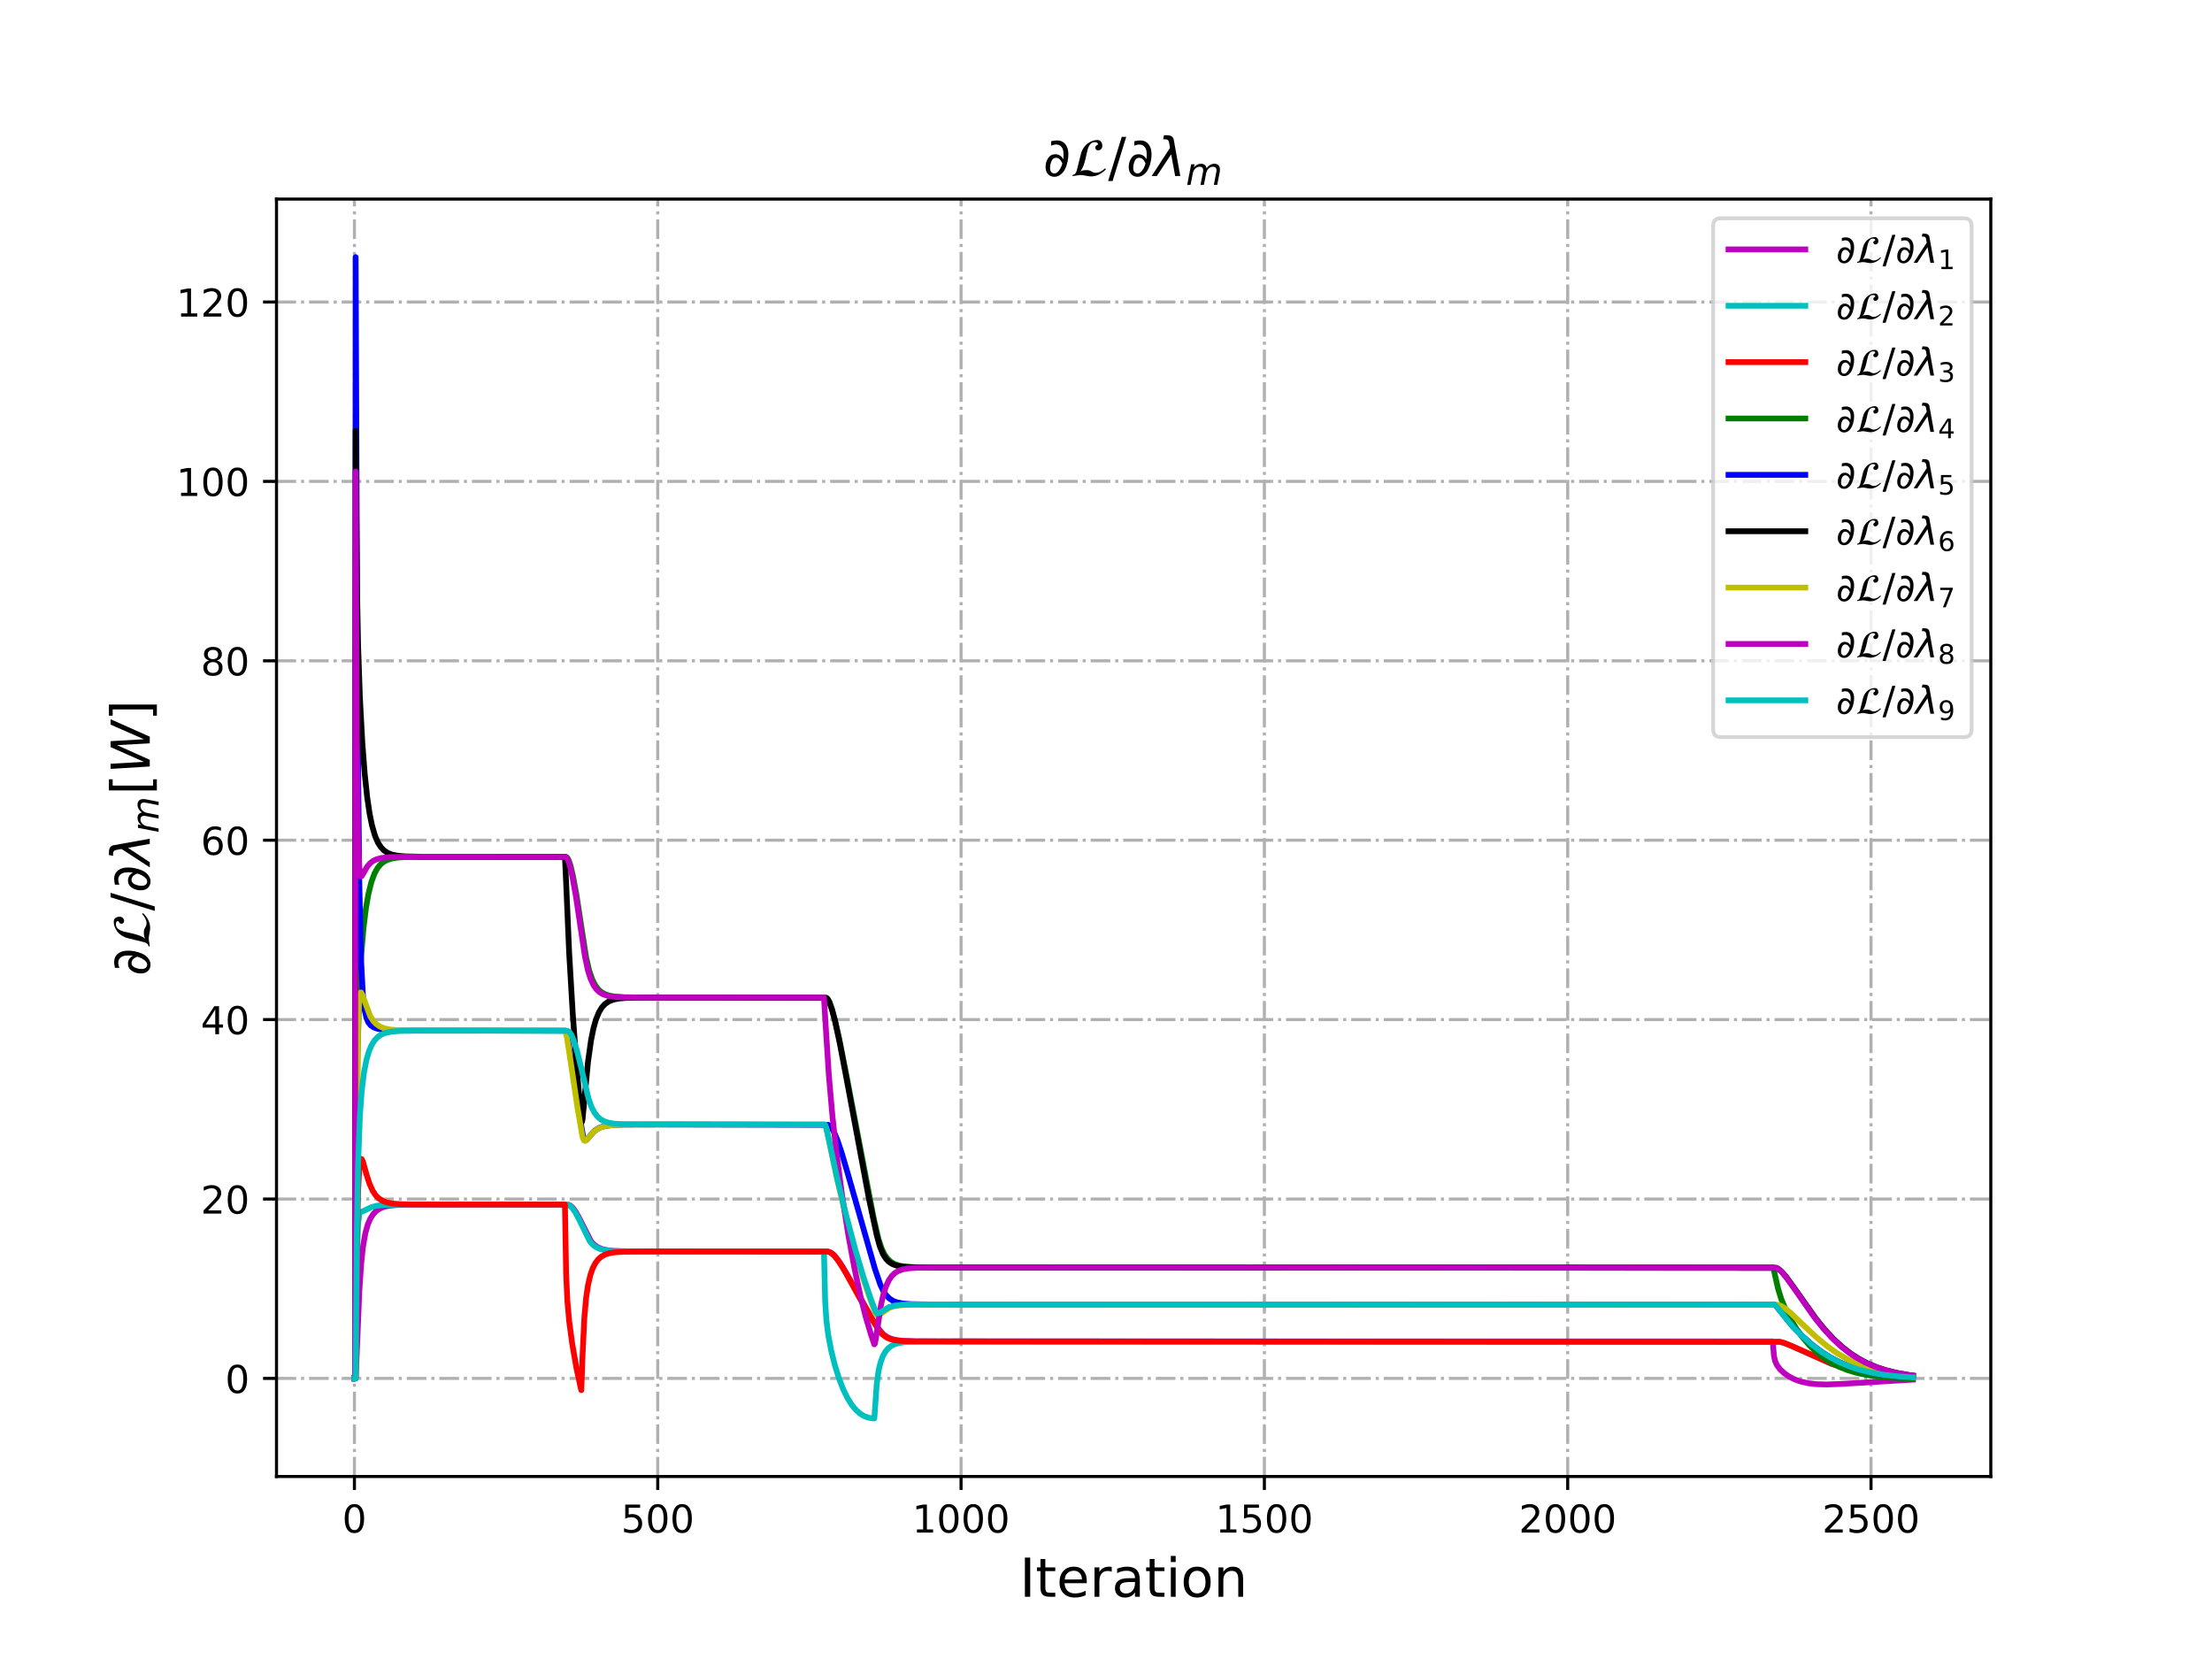 <?xml version="1.0" encoding="utf-8" standalone="no"?>
<!DOCTYPE svg PUBLIC "-//W3C//DTD SVG 1.1//EN"
  "http://www.w3.org/Graphics/SVG/1.1/DTD/svg11.dtd">
<!-- Created with matplotlib (http://matplotlib.org/) -->
<svg height="432pt" version="1.1" viewBox="0 0 576 432" width="576pt" xmlns="http://www.w3.org/2000/svg" xmlns:xlink="http://www.w3.org/1999/xlink">
 <defs>
  <style type="text/css">
*{stroke-linecap:butt;stroke-linejoin:round;}
  </style>
 </defs>
 <g id="figure_1">
  <g id="patch_1">
   <path d="M 0 432 
L 576 432 
L 576 0 
L 0 0 
z
" style="fill:#ffffff;"/>
  </g>
  <g id="axes_1">
   <g id="patch_2">
    <path d="M 72 384.48 
L 518.4 384.48 
L 518.4 51.84 
L 72 51.84 
z
" style="fill:#ffffff;"/>
   </g>
   <g id="matplotlib.axis_1">
    <g id="xtick_1">
     <g id="line2d_1">
      <path clip-path="url(#p333c4001db)" d="M 92.291 384.48 
L 92.291 51.84 
" style="fill:none;stroke:#b0b0b0;stroke-dasharray:5.12,1.28,0.8,1.28;stroke-dashoffset:0;stroke-width:0.8;"/>
     </g>
     <g id="line2d_2">
      <defs>
       <path d="M 0 0 
L 0 3.5 
" id="m60546b87ad" style="stroke:#000000;stroke-width:0.8;"/>
      </defs>
      <g>
       <use style="stroke:#000000;stroke-width:0.8;" x="92.291" xlink:href="#m60546b87ad" y="384.48"/>
      </g>
     </g>
     <g id="text_1">
      <!-- 0 -->
      <defs>
       <path d="M 31.781 66.406 
Q 24.172 66.406 20.328 58.906 
Q 16.5 51.422 16.5 36.375 
Q 16.5 21.391 20.328 13.891 
Q 24.172 6.391 31.781 6.391 
Q 39.453 6.391 43.281 13.891 
Q 47.125 21.391 47.125 36.375 
Q 47.125 51.422 43.281 58.906 
Q 39.453 66.406 31.781 66.406 
z
M 31.781 74.219 
Q 44.047 74.219 50.516 64.516 
Q 56.984 54.828 56.984 36.375 
Q 56.984 17.969 50.516 8.266 
Q 44.047 -1.422 31.781 -1.422 
Q 19.531 -1.422 13.062 8.266 
Q 6.594 17.969 6.594 36.375 
Q 6.594 54.828 13.062 64.516 
Q 19.531 74.219 31.781 74.219 
z
" id="DejaVuSans-30"/>
      </defs>
      <g transform="translate(89.11 399.078)scale(0.1 -0.1)">
       <use xlink:href="#DejaVuSans-30"/>
      </g>
     </g>
    </g>
    <g id="xtick_2">
     <g id="line2d_3">
      <path clip-path="url(#p333c4001db)" d="M 171.275 384.48 
L 171.275 51.84 
" style="fill:none;stroke:#b0b0b0;stroke-dasharray:5.12,1.28,0.8,1.28;stroke-dashoffset:0;stroke-width:0.8;"/>
     </g>
     <g id="line2d_4">
      <g>
       <use style="stroke:#000000;stroke-width:0.8;" x="171.275" xlink:href="#m60546b87ad" y="384.48"/>
      </g>
     </g>
     <g id="text_2">
      <!-- 500 -->
      <defs>
       <path d="M 10.797 72.906 
L 49.516 72.906 
L 49.516 64.594 
L 19.828 64.594 
L 19.828 46.734 
Q 21.969 47.469 24.109 47.828 
Q 26.266 48.188 28.422 48.188 
Q 40.625 48.188 47.75 41.5 
Q 54.891 34.812 54.891 23.391 
Q 54.891 11.625 47.562 5.094 
Q 40.234 -1.422 26.906 -1.422 
Q 22.312 -1.422 17.547 -0.641 
Q 12.797 0.141 7.719 1.703 
L 7.719 11.625 
Q 12.109 9.234 16.797 8.062 
Q 21.484 6.891 26.703 6.891 
Q 35.156 6.891 40.078 11.328 
Q 45.016 15.766 45.016 23.391 
Q 45.016 31 40.078 35.438 
Q 35.156 39.891 26.703 39.891 
Q 22.75 39.891 18.812 39.016 
Q 14.891 38.141 10.797 36.281 
z
" id="DejaVuSans-35"/>
      </defs>
      <g transform="translate(161.731 399.078)scale(0.1 -0.1)">
       <use xlink:href="#DejaVuSans-35"/>
       <use x="63.623" xlink:href="#DejaVuSans-30"/>
       <use x="127.246" xlink:href="#DejaVuSans-30"/>
      </g>
     </g>
    </g>
    <g id="xtick_3">
     <g id="line2d_5">
      <path clip-path="url(#p333c4001db)" d="M 250.258 384.48 
L 250.258 51.84 
" style="fill:none;stroke:#b0b0b0;stroke-dasharray:5.12,1.28,0.8,1.28;stroke-dashoffset:0;stroke-width:0.8;"/>
     </g>
     <g id="line2d_6">
      <g>
       <use style="stroke:#000000;stroke-width:0.8;" x="250.258" xlink:href="#m60546b87ad" y="384.48"/>
      </g>
     </g>
     <g id="text_3">
      <!-- 1000 -->
      <defs>
       <path d="M 12.406 8.297 
L 28.516 8.297 
L 28.516 63.922 
L 10.984 60.406 
L 10.984 69.391 
L 28.422 72.906 
L 38.281 72.906 
L 38.281 8.297 
L 54.391 8.297 
L 54.391 0 
L 12.406 0 
z
" id="DejaVuSans-31"/>
      </defs>
      <g transform="translate(237.533 399.078)scale(0.1 -0.1)">
       <use xlink:href="#DejaVuSans-31"/>
       <use x="63.623" xlink:href="#DejaVuSans-30"/>
       <use x="127.246" xlink:href="#DejaVuSans-30"/>
       <use x="190.869" xlink:href="#DejaVuSans-30"/>
      </g>
     </g>
    </g>
    <g id="xtick_4">
     <g id="line2d_7">
      <path clip-path="url(#p333c4001db)" d="M 329.242 384.48 
L 329.242 51.84 
" style="fill:none;stroke:#b0b0b0;stroke-dasharray:5.12,1.28,0.8,1.28;stroke-dashoffset:0;stroke-width:0.8;"/>
     </g>
     <g id="line2d_8">
      <g>
       <use style="stroke:#000000;stroke-width:0.8;" x="329.242" xlink:href="#m60546b87ad" y="384.48"/>
      </g>
     </g>
     <g id="text_4">
      <!-- 1500 -->
      <g transform="translate(316.517 399.078)scale(0.1 -0.1)">
       <use xlink:href="#DejaVuSans-31"/>
       <use x="63.623" xlink:href="#DejaVuSans-35"/>
       <use x="127.246" xlink:href="#DejaVuSans-30"/>
       <use x="190.869" xlink:href="#DejaVuSans-30"/>
      </g>
     </g>
    </g>
    <g id="xtick_5">
     <g id="line2d_9">
      <path clip-path="url(#p333c4001db)" d="M 408.226 384.48 
L 408.226 51.84 
" style="fill:none;stroke:#b0b0b0;stroke-dasharray:5.12,1.28,0.8,1.28;stroke-dashoffset:0;stroke-width:0.8;"/>
     </g>
     <g id="line2d_10">
      <g>
       <use style="stroke:#000000;stroke-width:0.8;" x="408.226" xlink:href="#m60546b87ad" y="384.48"/>
      </g>
     </g>
     <g id="text_5">
      <!-- 2000 -->
      <defs>
       <path d="M 19.188 8.297 
L 53.609 8.297 
L 53.609 0 
L 7.328 0 
L 7.328 8.297 
Q 12.938 14.109 22.625 23.891 
Q 32.328 33.688 34.812 36.531 
Q 39.547 41.844 41.422 45.531 
Q 43.312 49.219 43.312 52.781 
Q 43.312 58.594 39.234 62.25 
Q 35.156 65.922 28.609 65.922 
Q 23.969 65.922 18.812 64.312 
Q 13.672 62.703 7.812 59.422 
L 7.812 69.391 
Q 13.766 71.781 18.938 73 
Q 24.125 74.219 28.422 74.219 
Q 39.75 74.219 46.484 68.547 
Q 53.219 62.891 53.219 53.422 
Q 53.219 48.922 51.531 44.891 
Q 49.859 40.875 45.406 35.406 
Q 44.188 33.984 37.641 27.219 
Q 31.109 20.453 19.188 8.297 
z
" id="DejaVuSans-32"/>
      </defs>
      <g transform="translate(395.501 399.078)scale(0.1 -0.1)">
       <use xlink:href="#DejaVuSans-32"/>
       <use x="63.623" xlink:href="#DejaVuSans-30"/>
       <use x="127.246" xlink:href="#DejaVuSans-30"/>
       <use x="190.869" xlink:href="#DejaVuSans-30"/>
      </g>
     </g>
    </g>
    <g id="xtick_6">
     <g id="line2d_11">
      <path clip-path="url(#p333c4001db)" d="M 487.209 384.48 
L 487.209 51.84 
" style="fill:none;stroke:#b0b0b0;stroke-dasharray:5.12,1.28,0.8,1.28;stroke-dashoffset:0;stroke-width:0.8;"/>
     </g>
     <g id="line2d_12">
      <g>
       <use style="stroke:#000000;stroke-width:0.8;" x="487.209" xlink:href="#m60546b87ad" y="384.48"/>
      </g>
     </g>
     <g id="text_6">
      <!-- 2500 -->
      <g transform="translate(474.484 399.078)scale(0.1 -0.1)">
       <use xlink:href="#DejaVuSans-32"/>
       <use x="63.623" xlink:href="#DejaVuSans-35"/>
       <use x="127.246" xlink:href="#DejaVuSans-30"/>
       <use x="190.869" xlink:href="#DejaVuSans-30"/>
      </g>
     </g>
    </g>
    <g id="text_7">
     <!-- Iteration -->
     <defs>
      <path d="M 9.812 72.906 
L 19.672 72.906 
L 19.672 0 
L 9.812 0 
z
" id="DejaVuSans-49"/>
      <path d="M 18.312 70.219 
L 18.312 54.688 
L 36.812 54.688 
L 36.812 47.703 
L 18.312 47.703 
L 18.312 18.016 
Q 18.312 11.328 20.141 9.422 
Q 21.969 7.516 27.594 7.516 
L 36.812 7.516 
L 36.812 0 
L 27.594 0 
Q 17.188 0 13.234 3.875 
Q 9.281 7.766 9.281 18.016 
L 9.281 47.703 
L 2.688 47.703 
L 2.688 54.688 
L 9.281 54.688 
L 9.281 70.219 
z
" id="DejaVuSans-74"/>
      <path d="M 56.203 29.594 
L 56.203 25.203 
L 14.891 25.203 
Q 15.484 15.922 20.484 11.062 
Q 25.484 6.203 34.422 6.203 
Q 39.594 6.203 44.453 7.469 
Q 49.312 8.734 54.109 11.281 
L 54.109 2.781 
Q 49.266 0.734 44.188 -0.344 
Q 39.109 -1.422 33.891 -1.422 
Q 20.797 -1.422 13.156 6.188 
Q 5.516 13.812 5.516 26.812 
Q 5.516 40.234 12.766 48.109 
Q 20.016 56 32.328 56 
Q 43.359 56 49.781 48.891 
Q 56.203 41.797 56.203 29.594 
z
M 47.219 32.234 
Q 47.125 39.594 43.094 43.984 
Q 39.062 48.391 32.422 48.391 
Q 24.906 48.391 20.391 44.141 
Q 15.875 39.891 15.188 32.172 
z
" id="DejaVuSans-65"/>
      <path d="M 41.109 46.297 
Q 39.594 47.172 37.812 47.578 
Q 36.031 48 33.891 48 
Q 26.266 48 22.188 43.047 
Q 18.109 38.094 18.109 28.812 
L 18.109 0 
L 9.078 0 
L 9.078 54.688 
L 18.109 54.688 
L 18.109 46.188 
Q 20.953 51.172 25.484 53.578 
Q 30.031 56 36.531 56 
Q 37.453 56 38.578 55.875 
Q 39.703 55.766 41.062 55.516 
z
" id="DejaVuSans-72"/>
      <path d="M 34.281 27.484 
Q 23.391 27.484 19.188 25 
Q 14.984 22.516 14.984 16.5 
Q 14.984 11.719 18.141 8.906 
Q 21.297 6.109 26.703 6.109 
Q 34.188 6.109 38.703 11.406 
Q 43.219 16.703 43.219 25.484 
L 43.219 27.484 
z
M 52.203 31.203 
L 52.203 0 
L 43.219 0 
L 43.219 8.297 
Q 40.141 3.328 35.547 0.953 
Q 30.953 -1.422 24.312 -1.422 
Q 15.922 -1.422 10.953 3.297 
Q 6 8.016 6 15.922 
Q 6 25.141 12.172 29.828 
Q 18.359 34.516 30.609 34.516 
L 43.219 34.516 
L 43.219 35.406 
Q 43.219 41.609 39.141 45 
Q 35.062 48.391 27.688 48.391 
Q 23 48.391 18.547 47.266 
Q 14.109 46.141 10.016 43.891 
L 10.016 52.203 
Q 14.938 54.109 19.578 55.047 
Q 24.219 56 28.609 56 
Q 40.484 56 46.344 49.844 
Q 52.203 43.703 52.203 31.203 
z
" id="DejaVuSans-61"/>
      <path d="M 9.422 54.688 
L 18.406 54.688 
L 18.406 0 
L 9.422 0 
z
M 9.422 75.984 
L 18.406 75.984 
L 18.406 64.594 
L 9.422 64.594 
z
" id="DejaVuSans-69"/>
      <path d="M 30.609 48.391 
Q 23.391 48.391 19.188 42.75 
Q 14.984 37.109 14.984 27.297 
Q 14.984 17.484 19.156 11.844 
Q 23.344 6.203 30.609 6.203 
Q 37.797 6.203 41.984 11.859 
Q 46.188 17.531 46.188 27.297 
Q 46.188 37.016 41.984 42.703 
Q 37.797 48.391 30.609 48.391 
z
M 30.609 56 
Q 42.328 56 49.016 48.375 
Q 55.719 40.766 55.719 27.297 
Q 55.719 13.875 49.016 6.219 
Q 42.328 -1.422 30.609 -1.422 
Q 18.844 -1.422 12.172 6.219 
Q 5.516 13.875 5.516 27.297 
Q 5.516 40.766 12.172 48.375 
Q 18.844 56 30.609 56 
z
" id="DejaVuSans-6f"/>
      <path d="M 54.891 33.016 
L 54.891 0 
L 45.906 0 
L 45.906 32.719 
Q 45.906 40.484 42.875 44.328 
Q 39.844 48.188 33.797 48.188 
Q 26.516 48.188 22.312 43.547 
Q 18.109 38.922 18.109 30.906 
L 18.109 0 
L 9.078 0 
L 9.078 54.688 
L 18.109 54.688 
L 18.109 46.188 
Q 21.344 51.125 25.703 53.562 
Q 30.078 56 35.797 56 
Q 45.219 56 50.047 50.172 
Q 54.891 44.344 54.891 33.016 
z
" id="DejaVuSans-6e"/>
     </defs>
     <g transform="translate(265.508 415.796)scale(0.14 -0.14)">
      <use xlink:href="#DejaVuSans-49"/>
      <use x="29.492" xlink:href="#DejaVuSans-74"/>
      <use x="68.701" xlink:href="#DejaVuSans-65"/>
      <use x="130.225" xlink:href="#DejaVuSans-72"/>
      <use x="171.338" xlink:href="#DejaVuSans-61"/>
      <use x="232.617" xlink:href="#DejaVuSans-74"/>
      <use x="271.826" xlink:href="#DejaVuSans-69"/>
      <use x="299.609" xlink:href="#DejaVuSans-6f"/>
      <use x="360.791" xlink:href="#DejaVuSans-6e"/>
     </g>
    </g>
   </g>
   <g id="matplotlib.axis_2">
    <g id="ytick_1">
     <g id="line2d_13">
      <path clip-path="url(#p333c4001db)" d="M 72 358.934 
L 518.4 358.934 
" style="fill:none;stroke:#b0b0b0;stroke-dasharray:5.12,1.28,0.8,1.28;stroke-dashoffset:0;stroke-width:0.8;"/>
     </g>
     <g id="line2d_14">
      <defs>
       <path d="M 0 0 
L -3.5 0 
" id="m95635bb4aa" style="stroke:#000000;stroke-width:0.8;"/>
      </defs>
      <g>
       <use style="stroke:#000000;stroke-width:0.8;" x="72" xlink:href="#m95635bb4aa" y="358.934"/>
      </g>
     </g>
     <g id="text_8">
      <!-- 0 -->
      <g transform="translate(58.638 362.734)scale(0.1 -0.1)">
       <use xlink:href="#DejaVuSans-30"/>
      </g>
     </g>
    </g>
    <g id="ytick_2">
     <g id="line2d_15">
      <path clip-path="url(#p333c4001db)" d="M 72 312.219 
L 518.4 312.219 
" style="fill:none;stroke:#b0b0b0;stroke-dasharray:5.12,1.28,0.8,1.28;stroke-dashoffset:0;stroke-width:0.8;"/>
     </g>
     <g id="line2d_16">
      <g>
       <use style="stroke:#000000;stroke-width:0.8;" x="72" xlink:href="#m95635bb4aa" y="312.219"/>
      </g>
     </g>
     <g id="text_9">
      <!-- 20 -->
      <g transform="translate(52.275 316.018)scale(0.1 -0.1)">
       <use xlink:href="#DejaVuSans-32"/>
       <use x="63.623" xlink:href="#DejaVuSans-30"/>
      </g>
     </g>
    </g>
    <g id="ytick_3">
     <g id="line2d_17">
      <path clip-path="url(#p333c4001db)" d="M 72 265.503 
L 518.4 265.503 
" style="fill:none;stroke:#b0b0b0;stroke-dasharray:5.12,1.28,0.8,1.28;stroke-dashoffset:0;stroke-width:0.8;"/>
     </g>
     <g id="line2d_18">
      <g>
       <use style="stroke:#000000;stroke-width:0.8;" x="72" xlink:href="#m95635bb4aa" y="265.503"/>
      </g>
     </g>
     <g id="text_10">
      <!-- 40 -->
      <defs>
       <path d="M 37.797 64.312 
L 12.891 25.391 
L 37.797 25.391 
z
M 35.203 72.906 
L 47.609 72.906 
L 47.609 25.391 
L 58.016 25.391 
L 58.016 17.188 
L 47.609 17.188 
L 47.609 0 
L 37.797 0 
L 37.797 17.188 
L 4.891 17.188 
L 4.891 26.703 
z
" id="DejaVuSans-34"/>
      </defs>
      <g transform="translate(52.275 269.302)scale(0.1 -0.1)">
       <use xlink:href="#DejaVuSans-34"/>
       <use x="63.623" xlink:href="#DejaVuSans-30"/>
      </g>
     </g>
    </g>
    <g id="ytick_4">
     <g id="line2d_19">
      <path clip-path="url(#p333c4001db)" d="M 72 218.787 
L 518.4 218.787 
" style="fill:none;stroke:#b0b0b0;stroke-dasharray:5.12,1.28,0.8,1.28;stroke-dashoffset:0;stroke-width:0.8;"/>
     </g>
     <g id="line2d_20">
      <g>
       <use style="stroke:#000000;stroke-width:0.8;" x="72" xlink:href="#m95635bb4aa" y="218.787"/>
      </g>
     </g>
     <g id="text_11">
      <!-- 60 -->
      <defs>
       <path d="M 33.016 40.375 
Q 26.375 40.375 22.484 35.828 
Q 18.609 31.297 18.609 23.391 
Q 18.609 15.531 22.484 10.953 
Q 26.375 6.391 33.016 6.391 
Q 39.656 6.391 43.531 10.953 
Q 47.406 15.531 47.406 23.391 
Q 47.406 31.297 43.531 35.828 
Q 39.656 40.375 33.016 40.375 
z
M 52.594 71.297 
L 52.594 62.312 
Q 48.875 64.062 45.094 64.984 
Q 41.312 65.922 37.594 65.922 
Q 27.828 65.922 22.672 59.328 
Q 17.531 52.734 16.797 39.406 
Q 19.672 43.656 24.016 45.922 
Q 28.375 48.188 33.594 48.188 
Q 44.578 48.188 50.953 41.516 
Q 57.328 34.859 57.328 23.391 
Q 57.328 12.156 50.688 5.359 
Q 44.047 -1.422 33.016 -1.422 
Q 20.359 -1.422 13.672 8.266 
Q 6.984 17.969 6.984 36.375 
Q 6.984 53.656 15.188 63.938 
Q 23.391 74.219 37.203 74.219 
Q 40.922 74.219 44.703 73.484 
Q 48.484 72.75 52.594 71.297 
z
" id="DejaVuSans-36"/>
      </defs>
      <g transform="translate(52.275 222.586)scale(0.1 -0.1)">
       <use xlink:href="#DejaVuSans-36"/>
       <use x="63.623" xlink:href="#DejaVuSans-30"/>
      </g>
     </g>
    </g>
    <g id="ytick_5">
     <g id="line2d_21">
      <path clip-path="url(#p333c4001db)" d="M 72 172.071 
L 518.4 172.071 
" style="fill:none;stroke:#b0b0b0;stroke-dasharray:5.12,1.28,0.8,1.28;stroke-dashoffset:0;stroke-width:0.8;"/>
     </g>
     <g id="line2d_22">
      <g>
       <use style="stroke:#000000;stroke-width:0.8;" x="72" xlink:href="#m95635bb4aa" y="172.071"/>
      </g>
     </g>
     <g id="text_12">
      <!-- 80 -->
      <defs>
       <path d="M 31.781 34.625 
Q 24.75 34.625 20.719 30.859 
Q 16.703 27.094 16.703 20.516 
Q 16.703 13.922 20.719 10.156 
Q 24.75 6.391 31.781 6.391 
Q 38.812 6.391 42.859 10.172 
Q 46.922 13.969 46.922 20.516 
Q 46.922 27.094 42.891 30.859 
Q 38.875 34.625 31.781 34.625 
z
M 21.922 38.812 
Q 15.578 40.375 12.031 44.719 
Q 8.5 49.078 8.5 55.328 
Q 8.5 64.062 14.719 69.141 
Q 20.953 74.219 31.781 74.219 
Q 42.672 74.219 48.875 69.141 
Q 55.078 64.062 55.078 55.328 
Q 55.078 49.078 51.531 44.719 
Q 48 40.375 41.703 38.812 
Q 48.828 37.156 52.797 32.312 
Q 56.781 27.484 56.781 20.516 
Q 56.781 9.906 50.312 4.234 
Q 43.844 -1.422 31.781 -1.422 
Q 19.734 -1.422 13.25 4.234 
Q 6.781 9.906 6.781 20.516 
Q 6.781 27.484 10.781 32.312 
Q 14.797 37.156 21.922 38.812 
z
M 18.312 54.391 
Q 18.312 48.734 21.844 45.562 
Q 25.391 42.391 31.781 42.391 
Q 38.141 42.391 41.719 45.562 
Q 45.312 48.734 45.312 54.391 
Q 45.312 60.062 41.719 63.234 
Q 38.141 66.406 31.781 66.406 
Q 25.391 66.406 21.844 63.234 
Q 18.312 60.062 18.312 54.391 
z
" id="DejaVuSans-38"/>
      </defs>
      <g transform="translate(52.275 175.87)scale(0.1 -0.1)">
       <use xlink:href="#DejaVuSans-38"/>
       <use x="63.623" xlink:href="#DejaVuSans-30"/>
      </g>
     </g>
    </g>
    <g id="ytick_6">
     <g id="line2d_23">
      <path clip-path="url(#p333c4001db)" d="M 72 125.355 
L 518.4 125.355 
" style="fill:none;stroke:#b0b0b0;stroke-dasharray:5.12,1.28,0.8,1.28;stroke-dashoffset:0;stroke-width:0.8;"/>
     </g>
     <g id="line2d_24">
      <g>
       <use style="stroke:#000000;stroke-width:0.8;" x="72" xlink:href="#m95635bb4aa" y="125.355"/>
      </g>
     </g>
     <g id="text_13">
      <!-- 100 -->
      <g transform="translate(45.913 129.154)scale(0.1 -0.1)">
       <use xlink:href="#DejaVuSans-31"/>
       <use x="63.623" xlink:href="#DejaVuSans-30"/>
       <use x="127.246" xlink:href="#DejaVuSans-30"/>
      </g>
     </g>
    </g>
    <g id="ytick_7">
     <g id="line2d_25">
      <path clip-path="url(#p333c4001db)" d="M 72 78.639 
L 518.4 78.639 
" style="fill:none;stroke:#b0b0b0;stroke-dasharray:5.12,1.28,0.8,1.28;stroke-dashoffset:0;stroke-width:0.8;"/>
     </g>
     <g id="line2d_26">
      <g>
       <use style="stroke:#000000;stroke-width:0.8;" x="72" xlink:href="#m95635bb4aa" y="78.639"/>
      </g>
     </g>
     <g id="text_14">
      <!-- 120 -->
      <g transform="translate(45.913 82.438)scale(0.1 -0.1)">
       <use xlink:href="#DejaVuSans-31"/>
       <use x="63.623" xlink:href="#DejaVuSans-32"/>
       <use x="127.246" xlink:href="#DejaVuSans-30"/>
      </g>
     </g>
    </g>
    <g id="text_15">
     <!-- $\partial \mathcal{L}/ \partial \lambda_{m}[W]$ -->
     <defs>
      <path d="M 21.344 -1.422 
Q 14.453 -1.422 9.969 2.734 
Q 4.641 7.672 4.641 16.609 
Q 4.641 25.875 9.328 33.109 
Q 14.156 40.531 22.859 40.531 
Q 28.562 40.531 33.062 36.969 
Q 35.688 34.859 37.5 31.344 
Q 38.141 35.297 38.141 39.797 
Q 38.141 46.391 36.578 50.203 
Q 33.109 58.641 23.922 58.641 
Q 20.453 58.641 15.094 56.5 
L 15.094 64.703 
Q 20.75 66.219 25.828 66.219 
Q 38.922 66.219 44.484 54.203 
Q 47.078 48.531 47.078 40.094 
Q 47.078 34.578 45.844 28.172 
Q 42.781 12.156 34.812 4.547 
Q 28.562 -1.422 21.344 -1.422 
z
M 12.984 15.141 
Q 12.984 10.25 15.141 7.625 
Q 17.438 4.828 20.953 4.828 
Q 24.078 4.828 26.562 7.031 
Q 30.078 10.062 32.672 14.984 
Q 34.812 19.047 35.891 23.391 
Q 31.547 33.891 24.031 33.891 
Q 17.578 33.891 14.75 25.391 
Q 12.984 20.125 12.984 15.141 
z
" id="DejaVuSans-2202"/>
      <path d="M 63.594 14.297 
L 65.297 12.5 
Q 52.297 -0.703 37.703 -0.703 
Q 33.703 -0.703 28.906 0.406 
Q 21.797 1.906 17.906 1.906 
Q 15.703 1.906 10.5 0.953 
Q 5.297 0 3 0 
L 3.594 2.406 
Q 9.094 2.406 11.406 11.703 
L 18.406 40.094 
Q 20.094 47 23.688 52.391 
Q 27.297 57.797 31.641 60.844 
Q 36 63.906 40.391 65.453 
Q 44.797 67 48.797 67 
Q 53.797 67 56.141 63.797 
Q 58.5 60.594 58.5 56 
Q 58.5 52.297 56.141 50 
Q 53.797 47.703 50.406 47.703 
Q 48.203 47.703 46.797 49.203 
Q 45.406 50.703 45.406 52.797 
Q 45.406 54.406 46.203 55.5 
Q 47 56.594 47.891 56.938 
Q 48.797 57.297 49.594 57.891 
Q 50.406 58.5 50.406 59.203 
Q 50.406 63 44.594 63 
Q 39.406 63 36.094 59.141 
Q 32.797 55.297 31.094 48.938 
Q 29.406 42.594 28.047 35.688 
Q 26.703 28.797 24.203 21.297 
Q 21.703 13.797 18.094 9.203 
L 18.094 8.797 
Q 21.297 11 29.5 11 
Q 34.797 11 38.438 8.5 
Q 42.094 6 46.297 6 
Q 54.797 6 63.594 14.297 
z
" id="STIXNonUnicode-Italic-e238"/>
      <path d="M 25.391 72.906 
L 33.688 72.906 
L 8.297 -9.281 
L 0 -9.281 
z
" id="DejaVuSans-2f"/>
      <path d="M 36.719 67.438 
L 48.828 0 
L 39.312 0 
L 31.844 40.438 
L 5.125 0 
L -4.391 0 
L 29.734 52.438 
L 28.031 62.109 
Q 26.953 68.266 21.734 68.266 
L 17.047 68.266 
L 18.5 75.984 
L 24.219 75.875 
Q 35.203 75.734 36.719 67.438 
z
" id="DejaVuSans-Oblique-3bb"/>
      <path d="M 89.797 33.016 
L 83.406 0 
L 74.422 0 
L 80.719 32.719 
Q 81.109 34.812 81.297 36.328 
Q 81.5 37.844 81.5 38.922 
Q 81.5 43.312 79.047 45.75 
Q 76.609 48.188 72.219 48.188 
Q 65.672 48.188 60.547 43.281 
Q 55.422 38.375 53.906 30.516 
L 47.906 0 
L 38.922 0 
L 45.312 32.719 
Q 45.703 34.516 45.891 36.047 
Q 46.094 37.594 46.094 38.812 
Q 46.094 43.266 43.656 45.719 
Q 41.219 48.188 36.922 48.188 
Q 30.281 48.188 25.141 43.281 
Q 20.016 38.375 18.5 30.516 
L 12.5 0 
L 3.516 0 
L 14.203 54.688 
L 23.188 54.688 
L 21.484 46.188 
Q 25.141 50.984 30.047 53.484 
Q 34.969 56 40.578 56 
Q 46.531 56 50.359 52.875 
Q 54.203 49.75 54.984 44.188 
Q 59.078 49.953 64.469 52.969 
Q 69.875 56 75.875 56 
Q 82.906 56 86.734 51.953 
Q 90.578 47.906 90.578 40.484 
Q 90.578 38.875 90.375 36.938 
Q 90.188 35.016 89.797 33.016 
z
" id="DejaVuSans-Oblique-6d"/>
      <path d="M 8.594 75.984 
L 29.297 75.984 
L 29.297 69 
L 17.578 69 
L 17.578 -6.203 
L 29.297 -6.203 
L 29.297 -13.188 
L 8.594 -13.188 
z
" id="DejaVuSans-5b"/>
      <path d="M 9.625 72.906 
L 19.188 72.906 
L 22.703 10.891 
L 50.203 72.906 
L 61.188 72.906 
L 64.797 10.891 
L 92 72.906 
L 102 72.906 
L 69.578 0 
L 57.172 0 
L 53.812 60.797 
L 26.516 0 
L 14.109 0 
z
" id="DejaVuSans-Oblique-57"/>
      <path d="M 30.422 75.984 
L 30.422 -13.188 
L 9.719 -13.188 
L 9.719 -6.203 
L 21.391 -6.203 
L 21.391 69 
L 9.719 69 
L 9.719 75.984 
z
" id="DejaVuSans-5d"/>
     </defs>
     <g transform="translate(39.001 254.14)rotate(-90)scale(0.14 -0.14)">
      <use transform="translate(0 0.016)" xlink:href="#DejaVuSans-2202"/>
      <use transform="translate(51.709 0.016)" xlink:href="#STIXNonUnicode-Italic-e238"/>
      <use transform="translate(121.009 0.016)" xlink:href="#DejaVuSans-2f"/>
      <use transform="translate(154.7 0.016)" xlink:href="#DejaVuSans-2202"/>
      <use transform="translate(206.409 0.016)" xlink:href="#DejaVuSans-Oblique-3bb"/>
      <use transform="translate(265.589 -16.391)scale(0.7)" xlink:href="#DejaVuSans-Oblique-6d"/>
      <use transform="translate(336.512 0.016)" xlink:href="#DejaVuSans-5b"/>
      <use transform="translate(375.526 0.016)" xlink:href="#DejaVuSans-Oblique-57"/>
      <use transform="translate(474.403 0.016)" xlink:href="#DejaVuSans-5d"/>
     </g>
    </g>
   </g>
   <g id="line2d_27">
    <path clip-path="url(#p333c4001db)" d="M 92.291 358.934 
L 92.449 358.934 
L 92.607 358.934 
L 92.923 351.846 
L 93.555 336.538 
L 94.029 329.279 
L 94.502 324.763 
L 95.134 321.117 
L 95.766 318.879 
L 96.398 317.391 
L 97.188 316.144 
L 97.978 315.323 
L 98.926 314.689 
L 100.031 314.248 
L 101.453 313.946 
L 103.507 313.759 
L 107.456 313.67 
L 128.465 313.656 
L 148.053 313.722 
L 148.527 313.936 
L 149.159 314.499 
L 149.949 315.594 
L 150.897 317.329 
L 153.898 323.245 
L 154.688 324.095 
L 155.636 324.767 
L 156.742 325.239 
L 158.163 325.563 
L 160.217 325.763 
L 164.008 325.857 
L 178.225 325.874 
L 215.821 325.959 
L 216.453 326.249 
L 217.243 326.916 
L 218.191 328.056 
L 219.455 329.946 
L 221.508 333.484 
L 227.353 343.783 
L 229.091 346.412 
L 230.038 347.455 
L 230.986 348.146 
L 232.092 348.638 
L 233.356 348.951 
L 235.251 349.168 
L 238.569 349.278 
L 248.837 349.304 
L 461.619 349.304 
L 461.935 353.082 
L 462.25 354.458 
L 462.724 355.503 
L 463.514 356.558 
L 464.62 357.586 
L 465.884 358.457 
L 467.305 359.18 
L 468.885 359.746 
L 470.781 360.178 
L 472.992 360.437 
L 475.678 360.513 
L 479.311 360.383 
L 498.109 359.252 
L 498.109 359.252 
" style="fill:none;stroke:#bf00bf;stroke-linecap:square;stroke-width:1.5;"/>
   </g>
   <g id="line2d_28">
    <path clip-path="url(#p333c4001db)" d="M 92.291 358.934 
L 92.449 358.934 
L 92.607 358.934 
L 92.923 328.21 
L 93.239 318.831 
L 93.555 316.245 
L 93.871 315.638 
L 94.502 315.408 
L 95.45 314.943 
L 96.714 314.345 
L 97.978 314.001 
L 99.715 313.786 
L 102.875 313.677 
L 113.932 313.656 
L 147.895 313.723 
L 148.369 313.941 
L 149.001 314.521 
L 149.791 315.649 
L 150.739 317.431 
L 153.582 323.223 
L 154.372 324.123 
L 155.162 324.726 
L 156.11 325.184 
L 157.373 325.525 
L 159.111 325.737 
L 162.27 325.849 
L 173.644 325.874 
L 214.558 325.874 
L 214.874 338.932 
L 215.19 343.777 
L 215.663 347.573 
L 216.453 351.727 
L 217.401 355.523 
L 218.507 359.051 
L 219.613 361.87 
L 220.718 364.112 
L 221.824 365.863 
L 222.93 367.192 
L 224.036 368.157 
L 225.141 368.808 
L 226.247 369.192 
L 227.353 369.351 
L 227.669 369.36 
L 228.301 360.365 
L 228.775 356.971 
L 229.249 354.913 
L 229.88 353.162 
L 230.512 352.019 
L 231.302 351.077 
L 232.092 350.469 
L 233.04 350.01 
L 234.304 349.666 
L 236.041 349.449 
L 239.043 349.334 
L 248.521 349.304 
L 463.356 349.388 
L 464.62 349.719 
L 466.516 350.498 
L 476.783 355.1 
L 479.943 356.123 
L 483.26 356.961 
L 486.893 357.639 
L 491.001 358.165 
L 495.74 358.541 
L 498.109 358.663 
L 498.109 358.663 
" style="fill:none;stroke:#00bfbf;stroke-linecap:square;stroke-width:1.5;"/>
   </g>
   <g id="line2d_29">
    <path clip-path="url(#p333c4001db)" d="M 92.291 358.934 
L 92.449 358.934 
L 92.607 358.934 
L 92.923 324.925 
L 93.239 310.274 
L 93.555 304.155 
L 93.871 302.03 
L 94.029 301.764 
L 94.187 301.818 
L 94.502 302.5 
L 95.45 305.866 
L 96.24 308.298 
L 97.03 310.044 
L 97.82 311.238 
L 98.61 312.041 
L 99.557 312.662 
L 100.663 313.092 
L 102.085 313.384 
L 104.296 313.568 
L 108.404 313.645 
L 135.732 313.656 
L 147.106 313.656 
L 147.422 331.82 
L 147.737 338.649 
L 148.211 343.999 
L 149.001 349.928 
L 150.107 356.274 
L 151.213 361.348 
L 151.371 361.991 
L 151.687 353.102 
L 152.161 343.132 
L 152.634 337.894 
L 153.108 334.7 
L 153.74 331.973 
L 154.372 330.188 
L 155.004 328.957 
L 155.794 327.912 
L 156.584 327.225 
L 157.531 326.7 
L 158.637 326.339 
L 160.217 326.079 
L 162.744 325.929 
L 168.431 325.877 
L 215.505 325.897 
L 216.137 326.081 
L 216.769 326.502 
L 217.559 327.32 
L 218.665 328.843 
L 220.244 331.451 
L 223.72 337.767 
L 226.879 343.282 
L 228.933 346.46 
L 229.88 347.545 
L 230.828 348.252 
L 231.776 348.683 
L 233.04 348.998 
L 234.777 349.189 
L 238.095 349.287 
L 252.47 349.304 
L 463.514 349.413 
L 464.778 349.76 
L 466.674 350.538 
L 476.941 355.114 
L 480.101 356.132 
L 483.418 356.968 
L 486.893 357.619 
L 491.001 358.151 
L 495.898 358.542 
L 498.109 358.656 
L 498.109 358.656 
" style="fill:none;stroke:#ff0000;stroke-linecap:square;stroke-width:1.5;"/>
   </g>
   <g id="line2d_30">
    <path clip-path="url(#p333c4001db)" d="M 92.291 358.934 
L 92.449 358.934 
L 92.765 301.239 
L 93.081 275.857 
L 93.555 258.04 
L 94.029 249.029 
L 94.66 241.58 
L 95.292 236.494 
L 95.924 232.84 
L 96.714 229.645 
L 97.504 227.499 
L 98.294 226.056 
L 99.084 225.086 
L 99.873 224.435 
L 100.821 223.928 
L 102.085 223.538 
L 103.823 223.282 
L 106.508 223.146 
L 112.985 223.101 
L 147.422 223.129 
L 147.737 223.373 
L 148.053 223.919 
L 148.527 225.274 
L 149.159 227.877 
L 150.107 232.982 
L 151.371 241.227 
L 152.634 249.336 
L 153.424 252.732 
L 154.214 255.032 
L 155.004 256.58 
L 155.794 257.62 
L 156.584 258.32 
L 157.531 258.863 
L 158.637 259.243 
L 160.217 259.522 
L 162.586 259.683 
L 167.641 259.747 
L 206.975 259.753 
L 215.19 259.838 
L 215.505 260.12 
L 215.979 260.944 
L 216.611 262.659 
L 217.401 265.512 
L 218.507 270.372 
L 220.244 279.169 
L 227.511 317.273 
L 228.775 322.715 
L 229.565 325.095 
L 230.354 326.715 
L 231.144 327.806 
L 231.934 328.539 
L 232.882 329.109 
L 233.988 329.507 
L 235.409 329.781 
L 237.621 329.956 
L 241.886 330.032 
L 269.056 330.042 
L 461.777 330.042 
L 462.25 332.276 
L 463.04 335.718 
L 463.83 338.223 
L 464.936 340.932 
L 466.2 343.423 
L 467.779 346.01 
L 469.517 348.396 
L 471.255 350.398 
L 472.992 352.076 
L 474.888 353.588 
L 476.783 354.816 
L 478.837 355.876 
L 481.049 356.76 
L 483.418 357.468 
L 486.104 358.041 
L 489.263 358.485 
L 493.212 358.802 
L 498.109 358.978 
L 498.109 358.978 
" style="fill:none;stroke:#008000;stroke-linecap:square;stroke-width:1.5;"/>
   </g>
   <g id="line2d_31">
    <path clip-path="url(#p333c4001db)" d="M 92.291 358.934 
L 92.449 358.934 
L 92.607 66.96 
L 93.081 181.541 
L 93.555 229.794 
L 94.029 250.186 
L 94.502 259.08 
L 94.976 263.158 
L 95.45 265.161 
L 95.924 266.233 
L 96.556 267.016 
L 97.346 267.544 
L 98.294 267.891 
L 99.715 268.155 
L 101.927 268.31 
L 106.666 268.372 
L 145.842 268.377 
L 147.264 268.377 
L 147.422 268.62 
L 147.737 269.853 
L 148.369 273.868 
L 150.581 288.624 
L 151.845 295.92 
L 152.161 296.716 
L 152.476 296.926 
L 152.792 296.781 
L 153.424 296.055 
L 154.53 294.752 
L 155.478 294.001 
L 156.426 293.532 
L 157.689 293.179 
L 159.427 292.958 
L 162.428 292.842 
L 171.748 292.814 
L 215.663 292.91 
L 216.137 293.222 
L 216.611 293.798 
L 217.243 294.941 
L 218.033 296.841 
L 219.139 300.096 
L 220.876 305.995 
L 227.827 330.415 
L 229.249 334.544 
L 230.038 336.207 
L 230.828 337.369 
L 231.618 338.15 
L 232.566 338.75 
L 233.672 339.158 
L 235.093 339.431 
L 237.305 339.598 
L 241.886 339.666 
L 281.536 339.673 
L 462.093 339.724 
L 462.566 340.159 
L 466.832 345.426 
L 469.359 347.956 
L 471.887 350.174 
L 474.256 351.959 
L 476.626 353.463 
L 478.995 354.705 
L 481.523 355.773 
L 484.208 356.657 
L 487.051 357.363 
L 490.369 357.949 
L 494.16 358.389 
L 498.109 358.666 
L 498.109 358.666 
" style="fill:none;stroke:#0000ff;stroke-linecap:square;stroke-width:1.5;"/>
   </g>
   <g id="line2d_32">
    <path clip-path="url(#p333c4001db)" d="M 92.291 358.934 
L 92.449 358.934 
L 92.607 112.216 
L 92.923 150.751 
L 93.239 167.856 
L 93.713 181.662 
L 94.344 193.343 
L 94.976 201.579 
L 95.608 207.534 
L 96.24 211.844 
L 96.872 214.96 
L 97.662 217.671 
L 98.452 219.479 
L 99.241 220.684 
L 100.031 221.488 
L 100.979 222.108 
L 102.085 222.536 
L 103.507 222.827 
L 105.56 223.004 
L 109.825 223.088 
L 137.154 223.099 
L 147.106 223.099 
L 147.422 229.888 
L 148.211 248.182 
L 149.159 264.24 
L 150.265 278.989 
L 151.371 291.498 
L 151.529 292.148 
L 151.687 291.48 
L 152.161 286.544 
L 153.108 276.56 
L 153.898 270.927 
L 154.53 267.805 
L 155.162 265.554 
L 155.952 263.604 
L 156.742 262.31 
L 157.531 261.45 
L 158.479 260.792 
L 159.585 260.339 
L 161.007 260.034 
L 163.06 259.85 
L 167.009 259.766 
L 183.596 259.753 
L 215.19 259.838 
L 215.505 260.127 
L 215.979 260.984 
L 216.611 262.779 
L 217.401 265.76 
L 218.665 271.575 
L 220.56 281.525 
L 226.247 312.011 
L 228.301 321.627 
L 229.091 324.508 
L 229.88 326.471 
L 230.67 327.748 
L 231.46 328.57 
L 232.25 329.099 
L 233.198 329.491 
L 234.462 329.773 
L 236.357 329.951 
L 240.148 330.032 
L 260.526 330.042 
L 462.566 330.149 
L 463.198 330.498 
L 463.988 331.196 
L 465.252 332.675 
L 467.305 335.519 
L 472.834 343.339 
L 475.204 346.251 
L 477.415 348.63 
L 479.627 350.674 
L 481.838 352.397 
L 484.05 353.826 
L 486.262 354.994 
L 488.631 355.996 
L 491.159 356.824 
L 494.002 357.518 
L 497.161 358.059 
L 498.109 358.184 
L 498.109 358.184 
" style="fill:none;stroke:#000000;stroke-linecap:square;stroke-width:1.5;"/>
   </g>
   <g id="line2d_33">
    <path clip-path="url(#p333c4001db)" d="M 92.291 358.934 
L 92.449 358.934 
L 93.239 266.413 
L 93.555 260.069 
L 93.871 258.467 
L 94.029 258.432 
L 94.344 259.022 
L 96.398 264.609 
L 97.188 265.833 
L 97.978 266.665 
L 98.926 267.314 
L 100.031 267.767 
L 101.453 268.079 
L 103.507 268.271 
L 107.298 268.362 
L 124.358 268.377 
L 147.106 268.377 
L 147.264 268.62 
L 147.579 269.853 
L 148.211 273.871 
L 150.423 288.711 
L 151.687 296.066 
L 152.003 296.876 
L 152.319 297.098 
L 152.634 296.961 
L 153.266 296.244 
L 154.53 294.772 
L 155.478 294.044 
L 156.584 293.521 
L 157.847 293.189 
L 159.585 292.97 
L 162.586 292.848 
L 171.433 292.814 
L 214.716 292.813 
L 214.874 292.99 
L 215.19 293.876 
L 215.821 296.753 
L 218.033 307.293 
L 220.244 316.553 
L 222.614 325.563 
L 224.668 332.553 
L 226.563 338.252 
L 227.985 341.979 
L 228.301 342.403 
L 228.617 342.503 
L 229.091 342.294 
L 231.618 340.54 
L 232.882 340.134 
L 234.462 339.882 
L 236.989 339.732 
L 242.834 339.676 
L 320.08 339.673 
L 463.04 339.772 
L 463.83 340.07 
L 464.936 340.771 
L 466.516 342.102 
L 469.833 345.29 
L 473.308 348.511 
L 475.994 350.697 
L 478.521 352.458 
L 480.891 353.846 
L 483.418 355.063 
L 485.946 356.038 
L 488.789 356.888 
L 491.948 357.582 
L 495.424 358.11 
L 498.109 358.391 
L 498.109 358.391 
" style="fill:none;stroke:#bfbf00;stroke-linecap:square;stroke-width:1.5;"/>
   </g>
   <g id="line2d_34">
    <path clip-path="url(#p333c4001db)" d="M 92.291 358.934 
L 92.449 358.934 
L 92.607 122.785 
L 92.923 193.642 
L 93.239 217.989 
L 93.555 225.873 
L 93.871 227.979 
L 94.029 228.179 
L 94.187 228.119 
L 94.66 227.344 
L 95.608 225.684 
L 96.398 224.764 
L 97.188 224.168 
L 98.136 223.726 
L 99.399 223.406 
L 101.295 223.203 
L 104.77 223.113 
L 121.673 223.099 
L 147.264 223.129 
L 147.579 223.376 
L 147.895 223.933 
L 148.369 225.327 
L 149.001 228.012 
L 149.949 233.264 
L 151.213 241.691 
L 152.319 249.066 
L 153.108 252.726 
L 153.74 254.75 
L 154.53 256.483 
L 155.32 257.617 
L 156.11 258.358 
L 157.058 258.917 
L 158.163 259.293 
L 159.743 259.557 
L 162.27 259.703 
L 168.589 259.751 
L 214.558 259.753 
L 215.032 267.542 
L 215.821 279.863 
L 216.769 290.697 
L 217.875 300.702 
L 219.297 311.383 
L 220.876 321.445 
L 222.456 330.053 
L 224.036 337.393 
L 225.457 343.01 
L 226.879 347.769 
L 227.669 350.069 
L 227.827 349.889 
L 228.143 348.139 
L 229.407 339.813 
L 230.038 337.053 
L 230.67 335.067 
L 231.46 333.355 
L 232.25 332.226 
L 233.04 331.482 
L 233.988 330.916 
L 235.093 330.53 
L 236.515 330.273 
L 238.885 330.109 
L 243.94 330.047 
L 321.975 330.042 
L 462.566 330.151 
L 463.198 330.511 
L 463.988 331.232 
L 465.252 332.751 
L 467.305 335.641 
L 472.36 342.861 
L 474.73 345.835 
L 476.941 348.272 
L 479.153 350.371 
L 481.207 352.029 
L 483.418 353.525 
L 485.63 354.751 
L 487.999 355.804 
L 490.527 356.679 
L 493.37 357.413 
L 496.529 357.988 
L 498.109 358.201 
L 498.109 358.201 
" style="fill:none;stroke:#bf00bf;stroke-linecap:square;stroke-width:1.5;"/>
   </g>
   <g id="line2d_35">
    <path clip-path="url(#p333c4001db)" d="M 92.291 358.934 
L 92.449 358.934 
L 92.607 358.934 
L 92.923 321.121 
L 93.239 303.387 
L 93.713 290.624 
L 94.187 284.099 
L 94.818 279.043 
L 95.45 275.885 
L 96.082 273.743 
L 96.714 272.237 
L 97.504 270.945 
L 98.294 270.088 
L 99.241 269.429 
L 100.347 268.974 
L 101.769 268.665 
L 103.823 268.478 
L 107.614 268.392 
L 128.781 268.377 
L 147.895 268.476 
L 148.369 268.852 
L 148.843 269.59 
L 149.475 271.108 
L 150.265 273.688 
L 151.371 278.182 
L 153.266 286.132 
L 154.056 288.311 
L 154.846 289.809 
L 155.636 290.816 
L 156.426 291.487 
L 157.373 292.002 
L 158.479 292.356 
L 160.059 292.612 
L 162.586 292.759 
L 168.589 292.811 
L 214.716 292.813 
L 214.874 292.99 
L 215.19 293.87 
L 215.821 296.699 
L 217.875 306.306 
L 220.244 316.086 
L 222.772 325.582 
L 224.826 332.501 
L 226.721 338.156 
L 227.985 341.466 
L 228.301 341.899 
L 228.617 342.015 
L 229.091 341.84 
L 231.46 340.374 
L 232.724 340.021 
L 234.462 339.804 
L 237.463 339.697 
L 248.837 339.673 
L 462.093 339.724 
L 462.566 340.159 
L 466.99 345.628 
L 469.517 348.151 
L 471.887 350.223 
L 474.256 352.006 
L 476.626 353.506 
L 478.995 354.743 
L 481.523 355.805 
L 484.208 356.683 
L 487.051 357.383 
L 490.369 357.964 
L 494.318 358.413 
L 498.109 358.672 
L 498.109 358.672 
" style="fill:none;stroke:#00bfbf;stroke-linecap:square;stroke-width:1.5;"/>
   </g>
   <g id="patch_3">
    <path d="M 72 384.48 
L 72 51.84 
" style="fill:none;stroke:#000000;stroke-linecap:square;stroke-linejoin:miter;stroke-width:0.8;"/>
   </g>
   <g id="patch_4">
    <path d="M 518.4 384.48 
L 518.4 51.84 
" style="fill:none;stroke:#000000;stroke-linecap:square;stroke-linejoin:miter;stroke-width:0.8;"/>
   </g>
   <g id="patch_5">
    <path d="M 72 384.48 
L 518.4 384.48 
" style="fill:none;stroke:#000000;stroke-linecap:square;stroke-linejoin:miter;stroke-width:0.8;"/>
   </g>
   <g id="patch_6">
    <path d="M 72 51.84 
L 518.4 51.84 
" style="fill:none;stroke:#000000;stroke-linecap:square;stroke-linejoin:miter;stroke-width:0.8;"/>
   </g>
   <g id="text_16">
    <!-- $\partial\mathcal{L} / \partial\lambda_{m}$ -->
    <g transform="translate(271.61 45.84)scale(0.14 -0.14)">
     <use transform="translate(0 0.016)" xlink:href="#DejaVuSans-2202"/>
     <use transform="translate(51.709 0.016)" xlink:href="#STIXNonUnicode-Italic-e238"/>
     <use transform="translate(121.009 0.016)" xlink:href="#DejaVuSans-2f"/>
     <use transform="translate(154.7 0.016)" xlink:href="#DejaVuSans-2202"/>
     <use transform="translate(206.409 0.016)" xlink:href="#DejaVuSans-Oblique-3bb"/>
     <use transform="translate(265.589 -16.391)scale(0.7)" xlink:href="#DejaVuSans-Oblique-6d"/>
    </g>
   </g>
   <g id="legend_1">
    <g id="patch_7">
     <path d="M 448.1 191.943 
L 511.4 191.943 
Q 513.4 191.943 513.4 189.943 
L 513.4 58.84 
Q 513.4 56.84 511.4 56.84 
L 448.1 56.84 
Q 446.1 56.84 446.1 58.84 
L 446.1 189.943 
Q 446.1 191.943 448.1 191.943 
z
" style="fill:#ffffff;opacity:0.8;stroke:#cccccc;stroke-linejoin:miter;"/>
    </g>
    <g id="line2d_36">
     <path d="M 450.1 64.938 
L 470.1 64.938 
" style="fill:none;stroke:#bf00bf;stroke-linecap:square;stroke-width:1.5;"/>
    </g>
    <g id="line2d_37"/>
    <g id="text_17">
     <!-- $\partial\mathcal{L} / \partial\lambda_{1}$ -->
     <g transform="translate(478.1 68.438)scale(0.1 -0.1)">
      <use transform="translate(0 0.016)" xlink:href="#DejaVuSans-2202"/>
      <use transform="translate(51.709 0.016)" xlink:href="#STIXNonUnicode-Italic-e238"/>
      <use transform="translate(121.009 0.016)" xlink:href="#DejaVuSans-2f"/>
      <use transform="translate(154.7 0.016)" xlink:href="#DejaVuSans-2202"/>
      <use transform="translate(206.409 0.016)" xlink:href="#DejaVuSans-Oblique-3bb"/>
      <use transform="translate(265.589 -16.391)scale(0.7)" xlink:href="#DejaVuSans-31"/>
     </g>
    </g>
    <g id="line2d_38">
     <path d="M 450.1 79.617 
L 470.1 79.617 
" style="fill:none;stroke:#00bfbf;stroke-linecap:square;stroke-width:1.5;"/>
    </g>
    <g id="line2d_39"/>
    <g id="text_18">
     <!-- $\partial\mathcal{L} / \partial\lambda_{2}$ -->
     <g transform="translate(478.1 83.117)scale(0.1 -0.1)">
      <use transform="translate(0 0.016)" xlink:href="#DejaVuSans-2202"/>
      <use transform="translate(51.709 0.016)" xlink:href="#STIXNonUnicode-Italic-e238"/>
      <use transform="translate(121.009 0.016)" xlink:href="#DejaVuSans-2f"/>
      <use transform="translate(154.7 0.016)" xlink:href="#DejaVuSans-2202"/>
      <use transform="translate(206.409 0.016)" xlink:href="#DejaVuSans-Oblique-3bb"/>
      <use transform="translate(265.589 -16.391)scale(0.7)" xlink:href="#DejaVuSans-32"/>
     </g>
    </g>
    <g id="line2d_40">
     <path d="M 450.1 94.295 
L 470.1 94.295 
" style="fill:none;stroke:#ff0000;stroke-linecap:square;stroke-width:1.5;"/>
    </g>
    <g id="line2d_41"/>
    <g id="text_19">
     <!-- $\partial\mathcal{L} / \partial\lambda_{3}$ -->
     <defs>
      <path d="M 40.578 39.312 
Q 47.656 37.797 51.625 33 
Q 55.609 28.219 55.609 21.188 
Q 55.609 10.406 48.188 4.484 
Q 40.766 -1.422 27.094 -1.422 
Q 22.516 -1.422 17.656 -0.516 
Q 12.797 0.391 7.625 2.203 
L 7.625 11.719 
Q 11.719 9.328 16.594 8.109 
Q 21.484 6.891 26.812 6.891 
Q 36.078 6.891 40.938 10.547 
Q 45.797 14.203 45.797 21.188 
Q 45.797 27.641 41.281 31.266 
Q 36.766 34.906 28.719 34.906 
L 20.219 34.906 
L 20.219 43.016 
L 29.109 43.016 
Q 36.375 43.016 40.234 45.922 
Q 44.094 48.828 44.094 54.297 
Q 44.094 59.906 40.109 62.906 
Q 36.141 65.922 28.719 65.922 
Q 24.656 65.922 20.016 65.031 
Q 15.375 64.156 9.812 62.312 
L 9.812 71.094 
Q 15.438 72.656 20.344 73.438 
Q 25.25 74.219 29.594 74.219 
Q 40.828 74.219 47.359 69.109 
Q 53.906 64.016 53.906 55.328 
Q 53.906 49.266 50.438 45.094 
Q 46.969 40.922 40.578 39.312 
z
" id="DejaVuSans-33"/>
     </defs>
     <g transform="translate(478.1 97.795)scale(0.1 -0.1)">
      <use transform="translate(0 0.016)" xlink:href="#DejaVuSans-2202"/>
      <use transform="translate(51.709 0.016)" xlink:href="#STIXNonUnicode-Italic-e238"/>
      <use transform="translate(121.009 0.016)" xlink:href="#DejaVuSans-2f"/>
      <use transform="translate(154.7 0.016)" xlink:href="#DejaVuSans-2202"/>
      <use transform="translate(206.409 0.016)" xlink:href="#DejaVuSans-Oblique-3bb"/>
      <use transform="translate(265.589 -16.391)scale(0.7)" xlink:href="#DejaVuSans-33"/>
     </g>
    </g>
    <g id="line2d_42">
     <path d="M 450.1 108.973 
L 470.1 108.973 
" style="fill:none;stroke:#008000;stroke-linecap:square;stroke-width:1.5;"/>
    </g>
    <g id="line2d_43"/>
    <g id="text_20">
     <!-- $\partial\mathcal{L} / \partial\lambda_{4}$ -->
     <g transform="translate(478.1 112.473)scale(0.1 -0.1)">
      <use transform="translate(0 0.016)" xlink:href="#DejaVuSans-2202"/>
      <use transform="translate(51.709 0.016)" xlink:href="#STIXNonUnicode-Italic-e238"/>
      <use transform="translate(121.009 0.016)" xlink:href="#DejaVuSans-2f"/>
      <use transform="translate(154.7 0.016)" xlink:href="#DejaVuSans-2202"/>
      <use transform="translate(206.409 0.016)" xlink:href="#DejaVuSans-Oblique-3bb"/>
      <use transform="translate(265.589 -16.391)scale(0.7)" xlink:href="#DejaVuSans-34"/>
     </g>
    </g>
    <g id="line2d_44">
     <path d="M 450.1 123.651 
L 470.1 123.651 
" style="fill:none;stroke:#0000ff;stroke-linecap:square;stroke-width:1.5;"/>
    </g>
    <g id="line2d_45"/>
    <g id="text_21">
     <!-- $\partial\mathcal{L} / \partial\lambda_{5}$ -->
     <g transform="translate(478.1 127.151)scale(0.1 -0.1)">
      <use transform="translate(0 0.016)" xlink:href="#DejaVuSans-2202"/>
      <use transform="translate(51.709 0.016)" xlink:href="#STIXNonUnicode-Italic-e238"/>
      <use transform="translate(121.009 0.016)" xlink:href="#DejaVuSans-2f"/>
      <use transform="translate(154.7 0.016)" xlink:href="#DejaVuSans-2202"/>
      <use transform="translate(206.409 0.016)" xlink:href="#DejaVuSans-Oblique-3bb"/>
      <use transform="translate(265.589 -16.391)scale(0.7)" xlink:href="#DejaVuSans-35"/>
     </g>
    </g>
    <g id="line2d_46">
     <path d="M 450.1 138.329 
L 470.1 138.329 
" style="fill:none;stroke:#000000;stroke-linecap:square;stroke-width:1.5;"/>
    </g>
    <g id="line2d_47"/>
    <g id="text_22">
     <!-- $\partial\mathcal{L} / \partial\lambda_{6}$ -->
     <g transform="translate(478.1 141.829)scale(0.1 -0.1)">
      <use transform="translate(0 0.016)" xlink:href="#DejaVuSans-2202"/>
      <use transform="translate(51.709 0.016)" xlink:href="#STIXNonUnicode-Italic-e238"/>
      <use transform="translate(121.009 0.016)" xlink:href="#DejaVuSans-2f"/>
      <use transform="translate(154.7 0.016)" xlink:href="#DejaVuSans-2202"/>
      <use transform="translate(206.409 0.016)" xlink:href="#DejaVuSans-Oblique-3bb"/>
      <use transform="translate(265.589 -16.391)scale(0.7)" xlink:href="#DejaVuSans-36"/>
     </g>
    </g>
    <g id="line2d_48">
     <path d="M 450.1 153.007 
L 470.1 153.007 
" style="fill:none;stroke:#bfbf00;stroke-linecap:square;stroke-width:1.5;"/>
    </g>
    <g id="line2d_49"/>
    <g id="text_23">
     <!-- $\partial\mathcal{L} / \partial\lambda_{7}$ -->
     <defs>
      <path d="M 8.203 72.906 
L 55.078 72.906 
L 55.078 68.703 
L 28.609 0 
L 18.312 0 
L 43.219 64.594 
L 8.203 64.594 
z
" id="DejaVuSans-37"/>
     </defs>
     <g transform="translate(478.1 156.507)scale(0.1 -0.1)">
      <use transform="translate(0 0.016)" xlink:href="#DejaVuSans-2202"/>
      <use transform="translate(51.709 0.016)" xlink:href="#STIXNonUnicode-Italic-e238"/>
      <use transform="translate(121.009 0.016)" xlink:href="#DejaVuSans-2f"/>
      <use transform="translate(154.7 0.016)" xlink:href="#DejaVuSans-2202"/>
      <use transform="translate(206.409 0.016)" xlink:href="#DejaVuSans-Oblique-3bb"/>
      <use transform="translate(265.589 -16.391)scale(0.7)" xlink:href="#DejaVuSans-37"/>
     </g>
    </g>
    <g id="line2d_50">
     <path d="M 450.1 167.685 
L 470.1 167.685 
" style="fill:none;stroke:#bf00bf;stroke-linecap:square;stroke-width:1.5;"/>
    </g>
    <g id="line2d_51"/>
    <g id="text_24">
     <!-- $\partial\mathcal{L} / \partial\lambda_{8}$ -->
     <g transform="translate(478.1 171.185)scale(0.1 -0.1)">
      <use transform="translate(0 0.016)" xlink:href="#DejaVuSans-2202"/>
      <use transform="translate(51.709 0.016)" xlink:href="#STIXNonUnicode-Italic-e238"/>
      <use transform="translate(121.009 0.016)" xlink:href="#DejaVuSans-2f"/>
      <use transform="translate(154.7 0.016)" xlink:href="#DejaVuSans-2202"/>
      <use transform="translate(206.409 0.016)" xlink:href="#DejaVuSans-Oblique-3bb"/>
      <use transform="translate(265.589 -16.391)scale(0.7)" xlink:href="#DejaVuSans-38"/>
     </g>
    </g>
    <g id="line2d_52">
     <path d="M 450.1 182.363 
L 470.1 182.363 
" style="fill:none;stroke:#00bfbf;stroke-linecap:square;stroke-width:1.5;"/>
    </g>
    <g id="line2d_53"/>
    <g id="text_25">
     <!-- $\partial\mathcal{L} / \partial\lambda_{9}$ -->
     <defs>
      <path d="M 10.984 1.516 
L 10.984 10.5 
Q 14.703 8.734 18.5 7.812 
Q 22.312 6.891 25.984 6.891 
Q 35.75 6.891 40.891 13.453 
Q 46.047 20.016 46.781 33.406 
Q 43.953 29.203 39.594 26.953 
Q 35.25 24.703 29.984 24.703 
Q 19.047 24.703 12.672 31.312 
Q 6.297 37.938 6.297 49.422 
Q 6.297 60.641 12.938 67.422 
Q 19.578 74.219 30.609 74.219 
Q 43.266 74.219 49.922 64.516 
Q 56.594 54.828 56.594 36.375 
Q 56.594 19.141 48.406 8.859 
Q 40.234 -1.422 26.422 -1.422 
Q 22.703 -1.422 18.891 -0.688 
Q 15.094 0.047 10.984 1.516 
z
M 30.609 32.422 
Q 37.25 32.422 41.125 36.953 
Q 45.016 41.5 45.016 49.422 
Q 45.016 57.281 41.125 61.844 
Q 37.25 66.406 30.609 66.406 
Q 23.969 66.406 20.094 61.844 
Q 16.219 57.281 16.219 49.422 
Q 16.219 41.5 20.094 36.953 
Q 23.969 32.422 30.609 32.422 
z
" id="DejaVuSans-39"/>
     </defs>
     <g transform="translate(478.1 185.863)scale(0.1 -0.1)">
      <use transform="translate(0 0.016)" xlink:href="#DejaVuSans-2202"/>
      <use transform="translate(51.709 0.016)" xlink:href="#STIXNonUnicode-Italic-e238"/>
      <use transform="translate(121.009 0.016)" xlink:href="#DejaVuSans-2f"/>
      <use transform="translate(154.7 0.016)" xlink:href="#DejaVuSans-2202"/>
      <use transform="translate(206.409 0.016)" xlink:href="#DejaVuSans-Oblique-3bb"/>
      <use transform="translate(265.589 -16.391)scale(0.7)" xlink:href="#DejaVuSans-39"/>
     </g>
    </g>
   </g>
  </g>
 </g>
 <defs>
  <clipPath id="p333c4001db">
   <rect height="332.64" width="446.4" x="72" y="51.84"/>
  </clipPath>
 </defs>
</svg>

